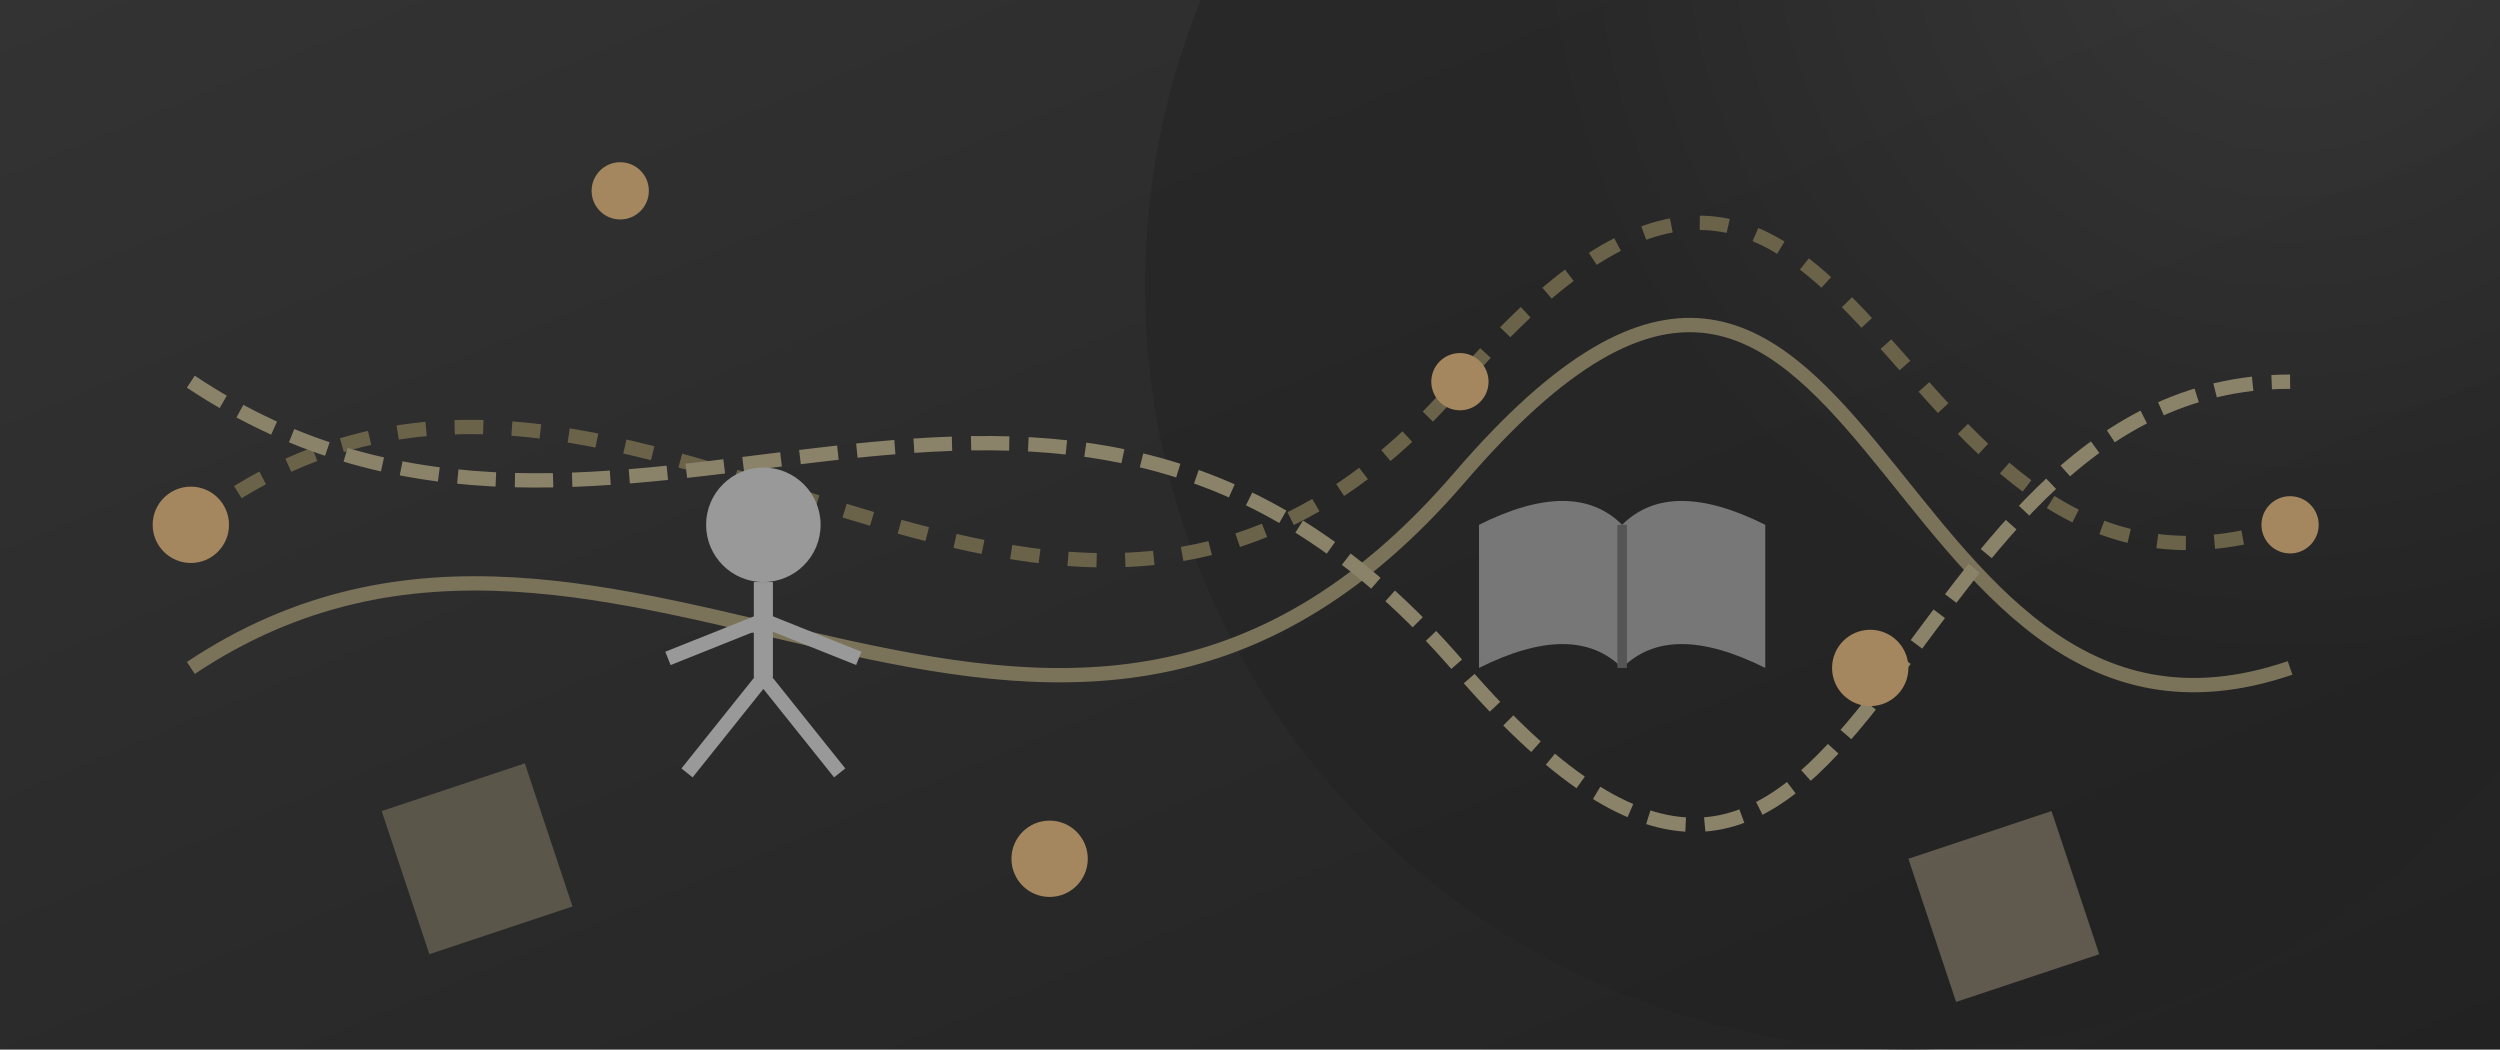 <svg xmlns="http://www.w3.org/2000/svg" viewBox="0 0 262 110">
  <!-- Background gradient - dark theme -->
  <defs>
    <linearGradient id="bgGradient2" x1="0%" y1="0%" x2="100%" y2="100%">
      <stop offset="0%" stop-color="#333333" />
      <stop offset="100%" stop-color="#222222" />
    </linearGradient>
    <radialGradient id="glowEffect2" cx="75%" cy="25%" r="50%" fx="75%" fy="25%">
      <stop offset="0%" stop-color="#444444" />
      <stop offset="100%" stop-color="#22222200" />
    </radialGradient>
  </defs>
  
  <!-- Background -->
  <rect width="262" height="110" fill="url(#bgGradient2)" />
  
  <!-- Subtle glow effect -->
  <circle cx="200" cy="30" r="80" fill="url(#glowEffect2)" opacity="0.5" />
  
  <!-- Interconnected paths representing narrative journeys -->
  <path d="M20,55 C65,20 110,90 153,40 S196,70 240,55" fill="none" stroke="#6b6349" stroke-width="1.5" stroke-dasharray="3,3" />
  <path d="M20,70 C65,40 110,100 153,50 S196,85 240,70" fill="none" stroke="#7b7359" stroke-width="1.5" />
  <path d="M20,40 C65,70 110,20 153,70 S196,40 240,40" fill="none" stroke="#8b8369" stroke-width="1.5" stroke-dasharray="4,2" />
  
  <!-- Nodes representing knowledge points -->
  <circle cx="20" cy="55" r="4" fill="#a4875e" />
  <circle cx="65" cy="20" r="3" fill="#a4875e" />
  <circle cx="110" cy="90" r="4" fill="#a4875e" />
  <circle cx="153" cy="40" r="3" fill="#a4875e" />
  <circle cx="196" cy="70" r="4" fill="#a4875e" />
  <circle cx="240" cy="55" r="3" fill="#a4875e" />
  
  <!-- Abstract figure representing storytelling -->
  <g transform="translate(80,65)">
    <circle cx="0" cy="-10" r="6" fill="#999999" /> <!-- Head -->
    <path d="M0,-4 L0,6" stroke="#999999" stroke-width="2" /> <!-- Body -->
    <path d="M-10,4 L0,0 L10,4" fill="none" stroke="#999999" stroke-width="1.5" /> <!-- Arms -->
    <path d="M-8,16 L0,6 L8,16" fill="none" stroke="#999999" stroke-width="1.5" /> <!-- Legs -->
  </g>
  
  <!-- Stylized open book -->
  <g transform="translate(170,55)">
    <path d="M-15,0 Q-5,-5 0,0 Q5,-5 15,0 V15 Q5,10 0,15 Q-5,10 -15,15 Z" fill="#777777" />
    <path d="M0,0 V15" stroke="#555555" stroke-width="1" />
  </g>
  
  <!-- Abstract elements representing transformation -->
  <polygon points="40,85 55,80 60,95 45,100" fill="#8b8369" opacity="0.5" />
  <polygon points="200,90 215,85 220,100 205,105" fill="#9c9379" opacity="0.5" />
</svg>
